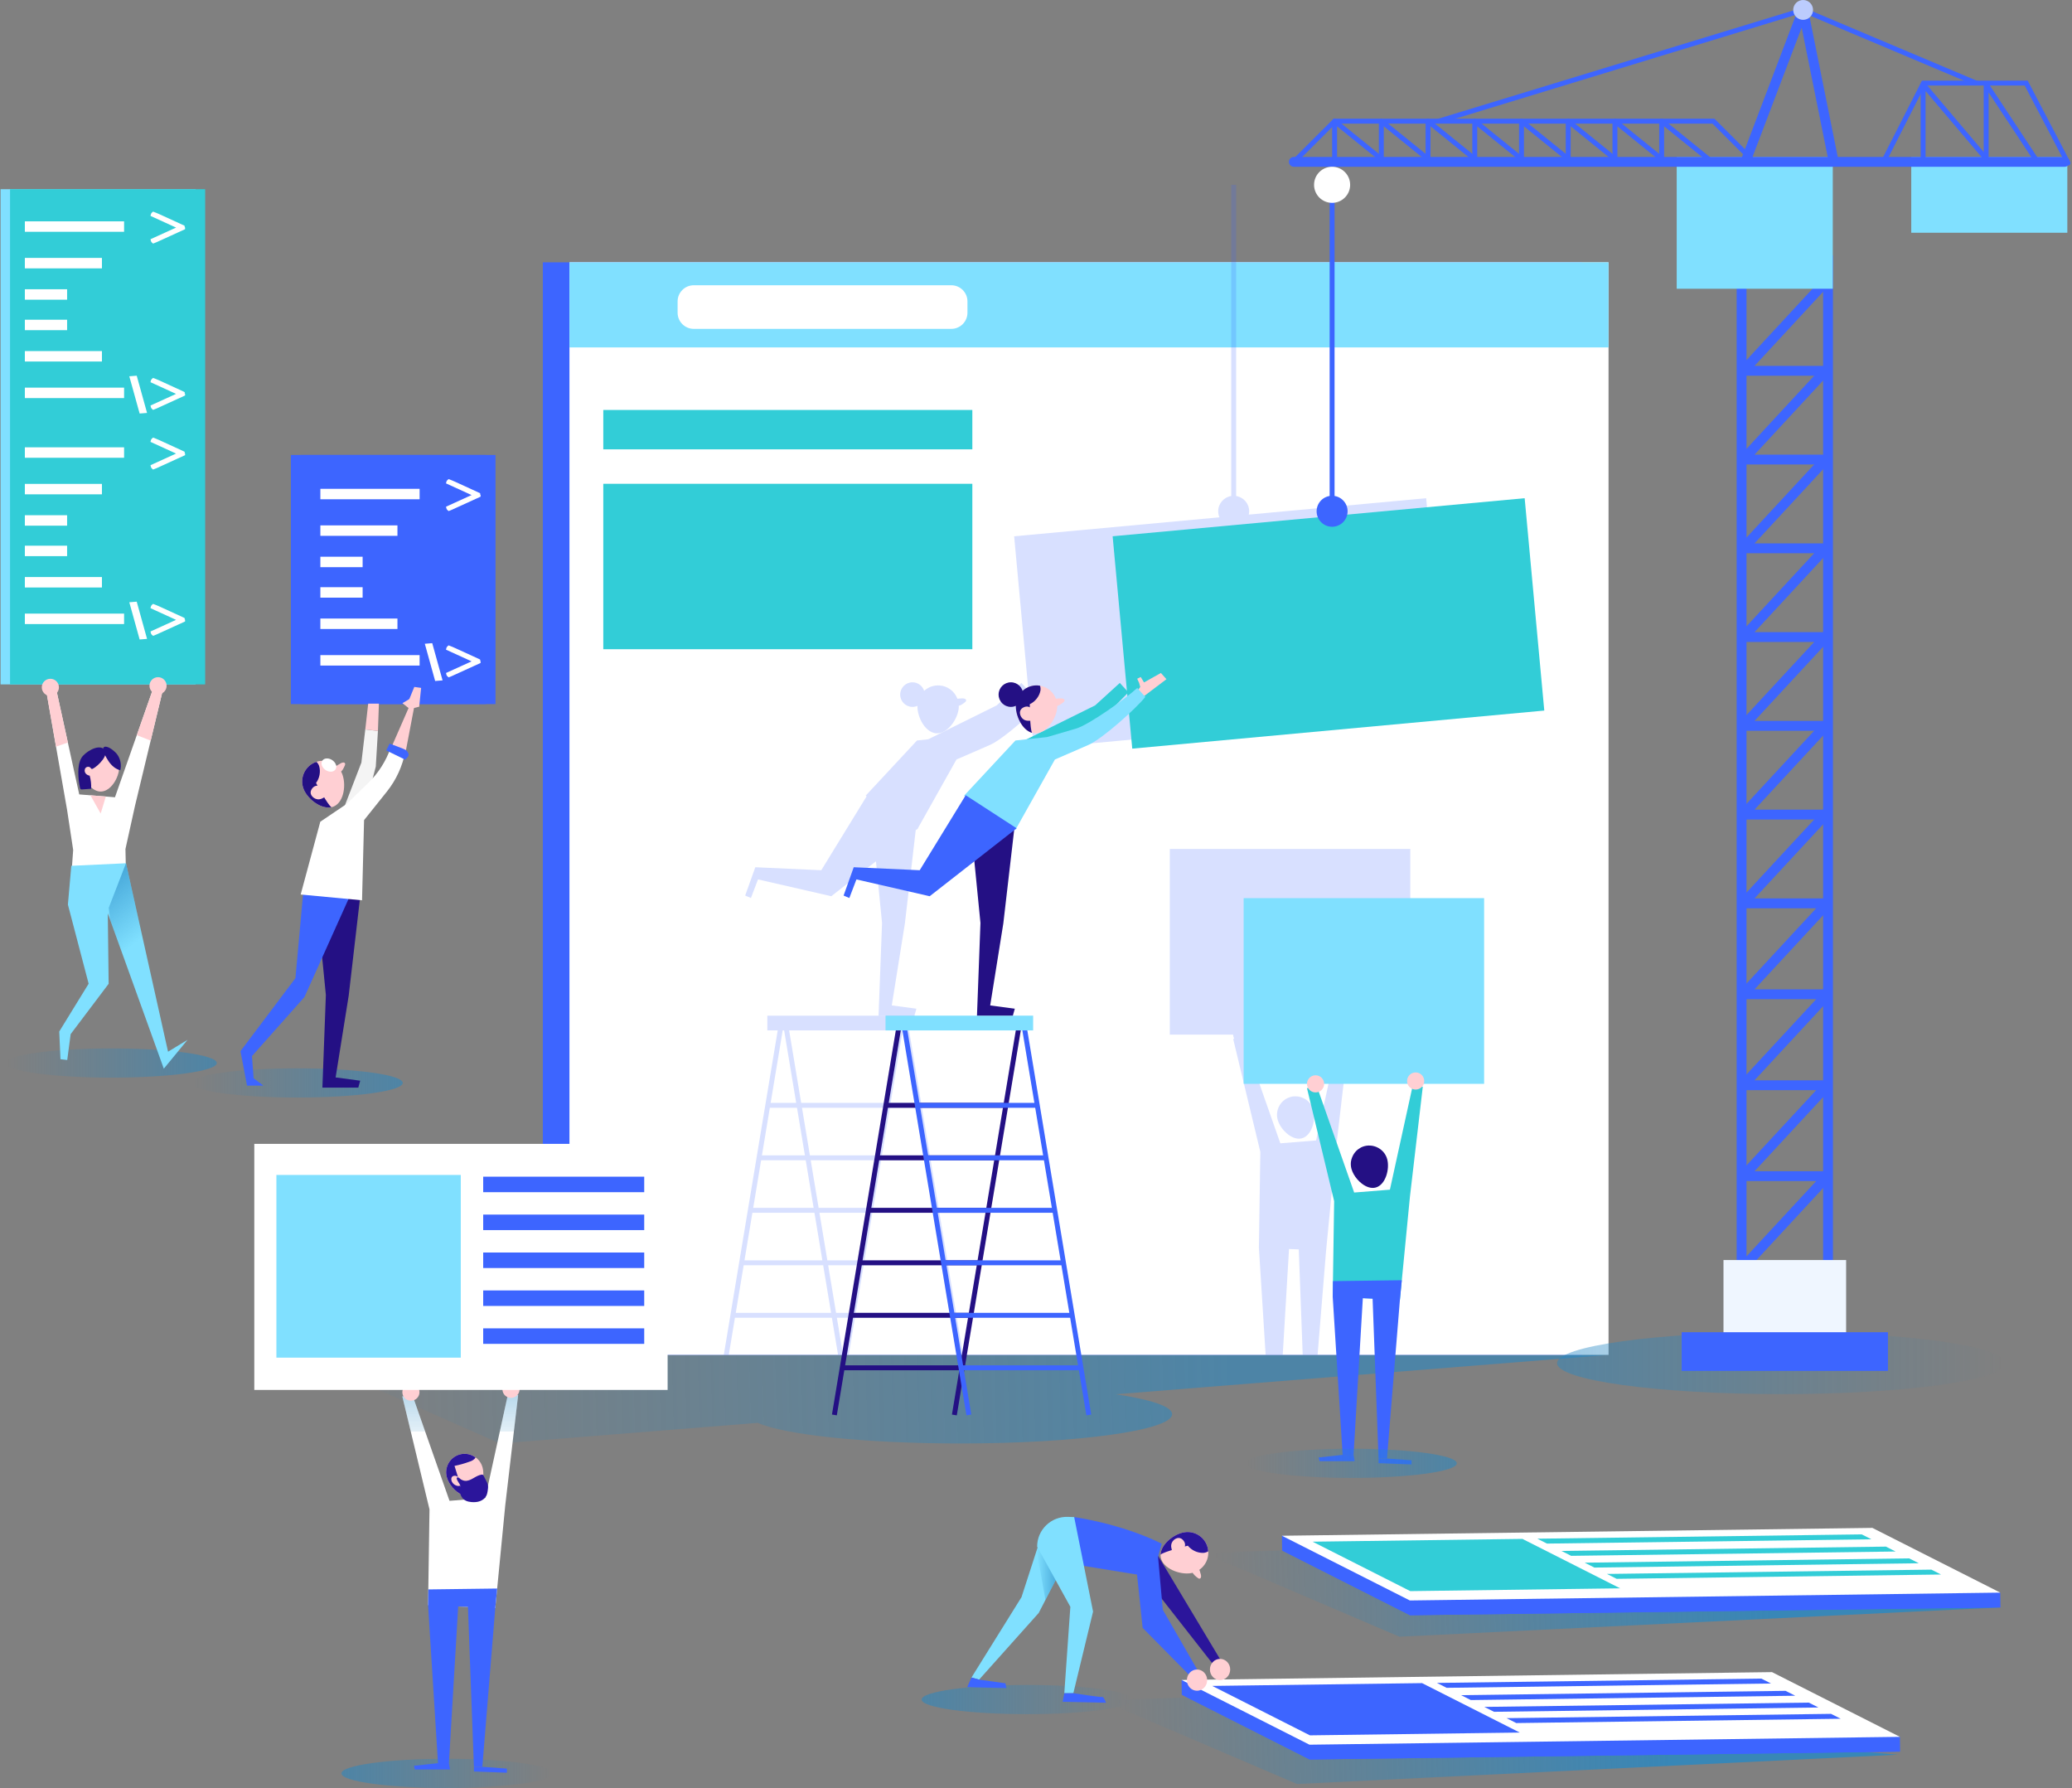 <svg width="707" height="610" viewBox="0 0 707 610" fill="none" xmlns="http://www.w3.org/2000/svg">
<rect x="0" y="0" width="707" height="610" fill="#808080" stroke="none"/>
<path opacity="0.7" d="M65.396 369.457C65.396 372.207 81.521 374.437 101.413 374.437C121.304 374.437 137.429 372.207 137.429 369.457C137.429 366.707 121.304 364.477 101.413 364.477C81.521 364.477 65.396 366.707 65.396 369.457Z" fill="url(#paint0_linear_376_5446)"/>
<path opacity="0.7" d="M188.531 605.011C188.531 607.762 172.406 609.991 152.515 609.991C132.623 609.991 116.498 607.762 116.498 605.011C116.498 602.261 132.623 600.031 152.515 600.031C172.406 600.033 188.531 602.263 188.531 605.011Z" fill="url(#paint1_linear_376_5446)"/>
<path d="M99.253 155.217H165.831V240.207H99.253V155.217Z" fill="#3D65FF"/>
<path d="M102.493 155.217H169.071V240.207H102.493V155.217Z" fill="#3D65FF"/>
<path d="M155.167 164.297L154.104 163.847C153.715 163.686 153.374 163.557 153.062 163.446C152.259 164.077 152.39 164.168 152.18 164.908L160.889 168.886C160.889 168.896 160.889 168.896 160.889 168.906L157.132 170.619C155.258 171.48 153.614 172.242 152.19 172.864C152.402 173.636 152.231 173.695 153.072 174.356C153.542 174.197 153.963 174.015 154.334 173.846C156.819 172.714 160.026 171.27 163.985 169.447V168.856C163.985 168.785 163.854 168.696 163.574 168.575C163.683 168.616 163.786 168.646 163.885 168.686C163.885 168.646 163.885 168.606 163.885 168.555C163.885 168.434 163.866 168.305 163.715 168.214L155.167 164.297Z" fill="white"/>
<path d="M155.167 221.031L154.104 220.58C153.715 220.42 153.374 220.289 153.062 220.178C152.259 220.81 152.39 220.9 152.18 221.641L160.889 225.618C160.889 225.628 160.889 225.628 160.889 225.638L157.132 227.351C155.258 228.212 153.614 228.975 152.19 229.596C152.402 230.368 152.231 230.427 153.072 231.088C153.542 230.929 153.963 230.748 154.334 230.578C156.819 229.446 160.026 228.002 163.985 226.179V225.588C163.985 225.518 163.854 225.429 163.574 225.308C163.683 225.348 163.786 225.378 163.885 225.418C163.885 225.378 163.885 225.338 163.885 225.287C163.885 225.167 163.866 225.037 163.715 224.947L155.167 221.031Z" fill="white"/>
<path d="M109.317 166.767H143.178V170.332H109.317V166.767Z" fill="white"/>
<path d="M109.315 179.242H135.615V182.807H109.315V179.242Z" fill="white"/>
<path d="M109.315 189.934H123.733V193.499H109.315V189.934Z" fill="white"/>
<path d="M109.317 223.499H143.178V227.064H109.317V223.499Z" fill="white"/>
<path d="M109.315 211.024H135.615V214.589H109.315V211.024Z" fill="white"/>
<path d="M109.315 200.331H123.733V203.895H109.315V200.331Z" fill="white"/>
<path d="M147.487 219.424L151.013 232.125L148.48 232.328L144.955 219.626L147.487 219.424Z" fill="white"/>
<path d="M124.638 248.869L123.31 260.166L115.353 280.824L122.629 283.063L128.226 261.516L128.958 249.368L124.638 248.869Z" fill="#F4F4F4"/>
<path d="M107.635 303.494L111.191 339.446L110.006 371.051H122.253L122.911 368.697L114.516 367.578L118.994 339.595L123.033 304.792L107.635 303.494Z" fill="#241084"/>
<path d="M103.588 303.093L100.803 333.719L82.055 358.623L84.293 370.377H89.889L86.531 367.858L85.972 360.303L103.882 340.154L120.113 304.055L103.588 303.093Z" fill="#3D65FF"/>
<path d="M137.265 253.686L133.354 254.979C131.762 259.585 129.113 263.754 125.619 267.149L118.3 274.259L109.29 280.344L102.596 305.172L123.535 307.148L124.227 279.79L132.001 270.072C135.198 266.076 137.36 261.356 138.299 256.326L137.265 253.686Z" fill="white"/>
<path d="M132.945 256.344L138.095 258.173L141.417 240.728L140.418 239.247L132.945 256.344Z" fill="#FFCFD3"/>
<path d="M131.783 256.012L138.262 259.168C138.262 259.168 139.592 258.005 139.426 257.342C139.259 256.677 138.927 256.178 138.428 255.846C137.93 255.513 132.946 253.686 132.946 253.686L131.783 256.012Z" fill="#3D65FF"/>
<path d="M128.958 249.368L129.29 240.065H125.635L124.637 248.869L128.958 249.368Z" fill="#FFCFD3"/>
<path d="M137.308 239.883C137.357 239.85 139.649 238.59 139.697 238.428C139.746 238.265 141.366 234.353 141.366 234.353L143.697 234.682L143.032 241.106L139.82 241.881L137.308 239.883Z" fill="#FFCFD3"/>
<path d="M103.702 269.439C105.264 273.017 110.322 276.697 113.9 275.136C117.478 273.574 118.221 267.364 116.659 263.786C115.098 260.208 110.932 258.572 107.354 260.134C103.776 261.695 102.141 265.861 103.702 269.439Z" fill="#FFCFD3"/>
<path d="M114.37 261.603C114.989 261.163 115.634 260.757 116.297 260.386C116.774 260.12 117.524 259.958 117.736 260.46C117.84 260.708 117.731 260.99 117.624 261.237C117.261 262.065 116.865 262.934 116.124 263.452C115.5 263.886 114.668 264.011 113.945 263.774C113.293 263.561 112.654 263.064 112.587 262.39C113.243 262.265 113.822 261.992 114.37 261.603Z" fill="#FFCFD3"/>
<path d="M113.105 275.388C109.611 276.162 105.152 272.76 103.703 269.441C102.141 265.863 103.777 261.697 107.355 260.135C107.571 260.041 107.793 259.996 108.013 259.924C108.421 260.359 108.753 260.872 108.901 261.364C109.475 263.275 109.041 265.532 107.832 267.12C107.832 267.12 111.878 274.75 113.105 275.388Z" fill="#241084"/>
<path d="M107.36 268.265C106.84 268.536 106.44 269.006 106.189 269.535C105.376 271.239 107.305 272.913 108.954 272.691C109.486 272.619 109.992 272.406 110.453 272.134C110.855 271.899 111.246 271.596 111.425 271.167C111.598 270.752 111.543 270.265 111.355 269.857C111.167 269.449 110.856 269.108 110.52 268.809C109.751 268.128 108.301 267.775 107.36 268.265Z" fill="#FFCFD3"/>
<path d="M111.095 262.708C112.338 263.534 113.849 263.443 114.474 262.506C115.097 261.569 114.596 260.139 113.354 259.313C112.111 258.487 110.6 258.577 109.976 259.514C109.353 260.451 109.853 261.882 111.095 262.708Z" fill="white"/>
<path opacity="0.7" d="M98.396 460.559L185.22 462.236H548.862L380.676 475.675C392.629 477.458 399.945 479.844 399.945 482.466C399.945 487.987 367.578 492.462 327.651 492.462C295.189 492.462 267.725 489.503 258.59 485.43L170.592 492.462L98.396 460.559Z" fill="url(#paint2_linear_376_5446)"/>
<path d="M185.218 89.495H539.769V462.234H185.218V89.495Z" fill="#3D65FF"/>
<path d="M194.311 89.495H548.861V462.234H194.311V89.495Z" fill="white"/>
<path d="M194.311 89.495H548.861V118.527H194.311V89.495Z" fill="#80E0FF"/>
<g opacity="0.2">
<path d="M440.38 374.23C440.838 374.104 441.298 374.042 441.755 374.022C441.854 374.017 441.952 374.032 442.051 374.032C442.422 374.032 442.786 374.057 443.144 374.121C443.214 374.134 443.281 374.155 443.352 374.17C443.748 374.254 444.131 374.375 444.5 374.531C444.526 374.542 444.551 374.554 444.578 374.566C446.262 375.306 447.622 376.745 448.146 378.658C449.067 382.024 447.613 387.426 444.247 388.347C442.684 388.775 440.985 388.154 439.519 387.038L439.515 387.036C438.96 386.611 438.439 386.119 437.971 385.58C437.952 385.56 437.937 385.538 437.919 385.518C437.715 385.28 437.524 385.035 437.343 384.783C437.316 384.744 437.286 384.707 437.26 384.669C437.072 384.398 436.896 384.125 436.74 383.846C436.72 383.809 436.703 383.774 436.683 383.737C436.554 383.5 436.438 383.263 436.332 383.025C436.3 382.953 436.27 382.882 436.24 382.81C436.129 382.536 436.028 382.264 435.956 381.996C435.726 381.154 435.677 380.305 435.785 379.492C436.11 377.051 437.855 374.922 440.38 374.23Z" fill="#3D65FF"/>
<path d="M460.048 353.922L460.292 353.958L455.901 391.522L452.486 426.647L449.586 462.236H444.504L443.162 426.249L439.835 426.108L437.694 462.236H431.854L429.557 425.67L430.046 392.985L420.778 354.444L421.154 354.391C420.922 353.971 420.778 353.496 420.778 352.982V352.979H399.165V289.624H481.219V352.979H460.602C460.476 353.328 460.288 353.647 460.048 353.922ZM455.104 352.977H426.631V352.98C426.631 354.208 425.873 355.255 424.801 355.69L436.874 390.056L449.071 389.081L456.618 354.649C455.911 354.32 455.365 353.717 455.104 352.977Z" fill="#3D65FF"/>
</g>
<path opacity="0.2" d="M328.599 462.236H326.897L324.793 449.573H291.711L289.606 462.236H287.903L290.009 449.573H285.557L287.663 462.236H285.96L283.855 449.573H250.775L248.671 462.236H246.969L265.367 351.541H261.826V346.504H312.197V351.541H310.199L328.599 462.236ZM312.885 377.936H303.619L300.92 394.167H315.582L312.885 377.936ZM296.243 412.075L298.941 395.846H276.63L279.328 412.075H296.243ZM279.605 413.754L282.304 429.983H293.266L295.964 413.754H279.605ZM299.22 394.167L301.918 377.936H273.653L276.351 394.167H299.22ZM315.862 395.846H300.642L297.944 412.075H318.559L315.862 395.846ZM318.839 413.754H297.665L294.967 429.983H321.535L318.839 413.754ZM324.512 447.894L321.814 431.662H294.688L291.99 447.894H324.512ZM285.28 447.894H290.289L292.987 431.662H282.582L285.28 447.894ZM251.055 447.894H283.578L280.88 431.662H253.753L251.055 447.894ZM254.032 429.983H280.601L277.904 413.754H256.73L254.032 429.983ZM257.009 412.075H277.626L274.928 395.846H259.707L257.009 412.075ZM259.986 394.167H274.649L271.951 377.936H262.684L259.986 394.167ZM267.07 351.54L262.961 376.257H271.67L267.562 351.54H267.07ZM269.264 351.54L273.373 376.257H302.197L306.305 351.54H269.264ZM308.006 351.54L303.897 376.257H312.605L308.496 351.54H308.006Z" fill="#3D65FF"/>
<path d="M0.189 64.545H66.767V233.493H0.189V64.545Z" fill="#80E0FF"/>
<path d="M3.429 64.545H70.007V233.493H3.429V64.545Z" fill="#32CDD7"/>
<path d="M54.332 73.046L53.27 72.594C52.88 72.435 52.539 72.304 52.227 72.193C51.426 72.824 51.555 72.915 51.346 73.655L60.054 77.633C60.054 77.643 60.054 77.643 60.054 77.653L56.297 79.367C54.423 80.229 52.779 80.991 51.355 81.612C51.567 82.385 51.396 82.443 52.237 83.105C52.707 82.944 53.129 82.764 53.5 82.594C55.985 81.463 59.191 80.019 63.151 78.195V77.605C63.151 77.534 63.02 77.445 62.739 77.324C62.848 77.364 62.951 77.395 63.05 77.435C63.05 77.395 63.05 77.354 63.05 77.304C63.05 77.183 63.032 77.054 62.88 76.963L54.332 73.046Z" fill="white"/>
<path d="M54.332 129.78L53.27 129.328C52.88 129.167 52.539 129.038 52.227 128.927C51.426 129.558 51.555 129.649 51.346 130.39L60.054 134.367C60.054 134.377 60.054 134.377 60.054 134.387L56.297 136.102C54.423 136.963 52.779 137.725 51.355 138.346C51.567 139.119 51.396 139.178 52.237 139.839C52.707 139.678 53.129 139.498 53.5 139.329C55.985 138.197 59.191 136.753 63.151 134.93V134.339C63.151 134.268 63.02 134.177 62.739 134.058C62.848 134.099 62.951 134.129 63.05 134.169C63.05 134.129 63.05 134.088 63.05 134.038C63.05 133.917 63.032 133.788 62.88 133.697L54.332 129.78Z" fill="white"/>
<path d="M8.481 75.514H42.342V79.079H8.481V75.514Z" fill="white"/>
<path d="M8.48 87.991H34.78V91.555H8.48V87.991Z" fill="white"/>
<path d="M8.481 98.683H22.899V102.247H8.481V98.683Z" fill="white"/>
<path d="M8.481 132.248H42.342V135.813H8.481V132.248Z" fill="white"/>
<path d="M8.48 119.773H34.78V123.338H8.48V119.773Z" fill="white"/>
<path d="M8.481 109.079H22.899V112.644H8.481V109.079Z" fill="white"/>
<path d="M46.652 128.171L50.178 140.873L47.646 141.076L44.12 128.375L46.652 128.171Z" fill="white"/>
<path d="M54.332 150.14L53.27 149.688C52.88 149.527 52.539 149.397 52.227 149.287C51.426 149.918 51.555 150.009 51.346 150.749L60.054 154.727C60.054 154.737 60.054 154.737 60.054 154.747L56.297 156.461C54.423 157.322 52.779 158.085 51.355 158.706C51.567 159.478 51.396 159.537 52.237 160.199C52.707 160.037 53.129 159.858 53.5 159.688C55.985 158.557 59.191 157.113 63.151 155.289V154.698C63.151 154.628 63.02 154.537 62.739 154.418C62.848 154.458 62.951 154.488 63.05 154.529C63.05 154.488 63.05 154.448 63.05 154.398C63.05 154.277 63.032 154.147 62.88 154.057L54.332 150.14Z" fill="white"/>
<path d="M54.332 206.872L53.27 206.42C52.88 206.259 52.539 206.13 52.227 206.019C51.426 206.65 51.555 206.741 51.346 207.482L60.054 211.459C60.054 211.469 60.054 211.469 60.054 211.479L56.297 213.194C54.423 214.055 52.779 214.817 51.355 215.438C51.567 216.211 51.396 216.27 52.237 216.931C52.707 216.772 53.129 216.59 53.5 216.421C55.985 215.289 59.191 213.845 63.151 212.022V211.431C63.151 211.36 63.02 211.269 62.739 211.15C62.848 211.191 62.951 211.221 63.05 211.261C63.05 211.221 63.05 211.18 63.05 211.13C63.05 211.009 63.032 210.88 62.88 210.789L54.332 206.872Z" fill="white"/>
<path d="M8.481 152.608H42.342V156.172H8.481V152.608Z" fill="white"/>
<path d="M8.48 165.083H34.78V168.647H8.48V165.083Z" fill="white"/>
<path d="M8.481 175.776H22.899V179.341H8.481V175.776Z" fill="white"/>
<path d="M8.481 209.34H42.342V212.905H8.481V209.34Z" fill="white"/>
<path d="M8.48 196.865H34.78V200.43H8.48V196.865Z" fill="white"/>
<path d="M8.481 186.171H22.899V189.736H8.481V186.171Z" fill="white"/>
<path d="M46.652 205.265L50.178 217.965L47.646 218.168L44.12 205.468L46.652 205.265Z" fill="white"/>
<path d="M424.351 306.413H506.406V369.767H424.351V306.413Z" fill="#80E0FF"/>
<path d="M306.178 348.448L307.834 348.724L285.534 482.863L283.878 482.588L306.178 348.448Z" fill="#241084"/>
<path d="M347.119 348.456L348.775 348.731L326.475 482.871L324.819 482.596L347.119 348.456Z" fill="#241084"/>
<path d="M301.921 376.256H343.221V377.935H301.921V376.256Z" fill="#241084"/>
<path d="M298.995 394.167H340.298V395.846H298.995V394.167Z" fill="#241084"/>
<path d="M296.073 412.075H337.374V413.754H296.073V412.075Z" fill="#241084"/>
<path d="M293.149 429.983H334.449V431.662H293.149V429.983Z" fill="#241084"/>
<path d="M290.226 447.893H331.526V449.572H290.226V447.893Z" fill="#241084"/>
<path d="M287.301 465.802H328.604V467.481H287.301V465.802Z" fill="#241084"/>
<path d="M350.03 348.468L372.344 482.594L370.688 482.87L348.374 348.744L350.03 348.468Z" fill="#3D65FF"/>
<path d="M309.103 348.458L331.417 482.584L329.761 482.86L307.447 348.734L309.103 348.458Z" fill="#3D65FF"/>
<path d="M313.001 376.256H354.302V377.935H313.001V376.256Z" fill="#3D65FF"/>
<path d="M315.925 394.167H357.225V395.846H315.925V394.167Z" fill="#3D65FF"/>
<path d="M318.851 412.075H360.151V413.754H318.851V412.075Z" fill="#3D65FF"/>
<path d="M321.774 429.983H363.074V431.662H321.774V429.983Z" fill="#3D65FF"/>
<path d="M324.699 447.893H365.999V449.572H324.699V447.893Z" fill="#3D65FF"/>
<path d="M327.622 465.802H368.922V467.481H327.622V465.802Z" fill="#3D65FF"/>
<path d="M302.156 346.503H352.526V351.54H302.156V346.503Z" fill="#80E0FF"/>
<path d="M168.993 548.616L172.408 513.491L176.798 475.928L173.383 475.44L165.577 511.052L153.381 512.029L140.698 475.928L137.283 476.415L146.552 514.955L146.064 547.641L168.993 548.616Z" fill="white"/>
<path d="M164.653 500.628C165.574 503.995 164.12 509.396 160.754 510.318C157.387 511.24 153.385 507.333 152.463 503.966C151.541 500.6 153.522 497.124 156.889 496.202C160.254 495.281 163.731 497.262 164.653 500.628Z" fill="#FFCFD3"/>
<path d="M160.153 498.684C160.841 498.496 161.805 498.022 162.173 497.374C162.208 497.314 162.223 497.255 162.243 497.196C160.747 496.117 158.808 495.675 156.889 496.201C153.523 497.122 151.541 500.6 152.463 503.964C153.121 506.369 155.351 509.038 157.799 510.037C157.755 509.359 157.589 508.687 157.416 508.026C156.718 505.365 155.942 502.724 155.087 500.108C156.808 499.768 158.504 499.29 160.153 498.684Z" fill="#2B159B"/>
<path d="M156.218 503.832C155.761 503.499 155.138 503.348 154.618 503.57C154.497 503.622 154.384 503.692 154.292 503.785C154.04 504.035 153.968 504.419 153.998 504.774C154.082 505.751 154.886 506.57 155.823 506.861C156.089 506.943 156.372 506.988 156.646 506.948C156.921 506.906 157.19 506.77 157.349 506.542C157.937 505.701 156.874 504.31 156.218 503.832Z" fill="#FFCFD3"/>
<path d="M146.064 547.641L149.449 601.516H153.177L156.342 548.077L159.669 548.22L161.704 602.834L164.581 602.768L168.993 548.616L169.641 541.946L146.145 542.251L146.064 547.641Z" fill="#3D65FF"/>
<path d="M149.45 601.515L141.254 602.419L141.552 603.69H153.553L153.177 601.515H149.45Z" fill="#3D65FF"/>
<path d="M161.703 602.833V604.365L172.961 604.79V603.382L164.58 602.768L161.703 602.833Z" fill="#3D65FF"/>
<path d="M158.614 505.195C160.664 505.418 162.294 503.35 164.339 503.091C164.467 503.075 164.603 503.068 164.72 503.122C164.871 503.192 164.959 503.352 165.036 503.501C165.296 504.006 165.555 504.512 165.813 505.017C166.079 505.533 166.346 506.058 166.461 506.626C166.601 507.306 166.514 508.011 166.399 508.696C166.309 509.238 166.196 509.786 165.953 510.279C165.518 511.161 164.682 511.805 163.758 512.145C162.835 512.482 161.827 512.534 160.847 512.447C160.179 512.388 159.505 512.26 158.906 511.96C157.579 511.292 156.77 509.72 156.999 508.251C157.056 507.888 157.168 507.527 157.128 507.161C157.089 506.805 156.91 506.481 156.733 506.169C156.532 505.813 155.178 504.04 156.24 504.03C156.56 504.027 157.027 504.577 157.309 504.74C157.712 504.972 158.149 505.145 158.614 505.195Z" fill="#2B159B"/>
<path d="M145.069 488.371H140.158L137.282 476.415L140.697 475.928L145.069 488.371Z" fill="url(#paint3_linear_376_5446)"/>
<path d="M173.383 475.44L176.798 475.928L175.344 488.371H170.549L173.383 475.44Z" fill="url(#paint4_linear_376_5446)"/>
<path d="M171.432 473.976C171.432 475.592 172.743 476.902 174.359 476.902C175.976 476.902 177.285 475.592 177.285 473.976C177.285 472.359 175.976 471.049 174.359 471.049C172.742 471.049 171.432 472.36 171.432 473.976Z" fill="#FFCFD3"/>
<path d="M137.284 474.951C137.284 476.568 138.595 477.878 140.21 477.878C141.826 477.878 143.137 476.566 143.137 474.951C143.137 473.336 141.827 472.025 140.21 472.025C138.594 472.025 137.284 473.336 137.284 474.951Z" fill="#FFCFD3"/>
<path d="M477.674 443.436L481.089 408.311L485.48 370.748L482.065 370.259L474.259 405.873L462.062 406.848L449.379 370.748L445.964 371.235L455.232 409.775L454.745 442.46L477.674 443.436Z" fill="#32CDD7"/>
<path d="M480.114 368.797C480.114 370.414 481.425 371.723 483.04 371.723C484.655 371.723 485.967 370.414 485.967 368.797C485.967 367.18 484.655 365.87 483.04 365.87C481.425 365.87 480.114 367.18 480.114 368.797Z" fill="#FFCFD3"/>
<path d="M445.964 369.772C445.964 371.389 447.274 372.699 448.891 372.699C450.507 372.699 451.817 371.387 451.817 369.772C451.817 368.157 450.507 366.846 448.891 366.846C447.274 366.844 445.964 368.155 445.964 369.772Z" fill="#FFCFD3"/>
<path d="M462.529 401.571C462.502 401.534 462.473 401.497 462.446 401.458C462.258 401.188 462.082 400.915 461.924 400.636C461.904 400.599 461.887 400.564 461.867 400.527C461.738 400.29 461.622 400.053 461.516 399.815C461.484 399.743 461.454 399.672 461.426 399.602C461.315 399.328 461.214 399.056 461.14 398.785C460.91 397.944 460.861 397.095 460.969 396.282C461.039 395.748 461.202 395.241 461.402 394.749C461.807 393.755 462.441 392.864 463.289 392.184C463.484 392.027 463.704 391.903 463.917 391.771C464.07 391.675 464.209 391.562 464.371 391.48C464.745 391.29 465.145 391.134 465.566 391.02H465.569C466.028 390.896 466.486 390.834 466.939 390.812C467.04 390.807 467.136 390.822 467.237 390.822C467.606 390.822 467.97 390.847 468.328 390.911C468.399 390.924 468.466 390.944 468.536 390.96C468.933 391.044 469.314 391.164 469.685 391.321C469.71 391.332 469.735 391.344 469.76 391.354C471.444 392.095 472.806 393.534 473.33 395.446C474.252 398.812 472.798 404.214 469.431 405.136C467.868 405.564 466.171 404.944 464.705 403.826L464.7 403.821C464.144 403.398 463.623 402.904 463.157 402.365C463.138 402.345 463.121 402.323 463.105 402.303C462.901 402.068 462.71 401.823 462.529 401.571Z" fill="#241084"/>
<path d="M454.745 442.46L458.13 496.337H461.858L465.023 442.898L468.351 443.04L470.386 497.653L473.262 497.588L477.674 443.436L478.322 436.765L454.826 437.071L454.745 442.46Z" fill="#3D65FF"/>
<path d="M458.131 496.337L449.935 497.238L450.232 498.509H462.232L461.858 496.337H458.131Z" fill="#3D65FF"/>
<path d="M470.385 497.653V499.184L481.643 499.609V498.202L473.261 497.587L470.385 497.653Z" fill="#3D65FF"/>
<path d="M227.804 474.195H86.768L86.768 390.244H227.804V474.195Z" fill="white"/>
<path d="M157.227 463.18H94.31L94.31 400.85H157.227V463.18Z" fill="#80E0FF"/>
<path d="M219.818 406.731H164.872V401.439H219.818V406.731Z" fill="#3D65FF"/>
<path d="M219.818 419.667H164.872V414.375H219.818V419.667Z" fill="#3D65FF"/>
<path d="M219.818 432.603H164.872V427.311H219.818V432.603Z" fill="#3D65FF"/>
<path d="M219.818 445.541H164.872V440.248H219.818V445.541Z" fill="#3D65FF"/>
<path d="M219.818 458.476H164.872V453.184H219.818V458.476Z" fill="#3D65FF"/>
<path opacity="0.7" d="M607.757 475.619C565.535 475.619 531.306 470.887 531.306 465.05C531.306 459.213 565.535 454.48 607.757 454.48C649.98 454.48 684.208 459.213 684.208 465.05C684.208 470.887 649.98 475.619 607.757 475.619Z" fill="url(#paint5_linear_376_5446)"/>
<g opacity="0.2">
<path d="M329.198 239.627C328.573 240.123 327.903 240.617 327.138 240.807C327.141 241.015 327.17 241.217 327.155 241.428C326.862 245.322 323.303 250.466 319.411 250.174C319.13 250.152 318.858 250.097 318.59 250.023H318.588C317.535 249.733 316.587 249.058 315.783 248.154C315.759 248.127 315.732 248.102 315.709 248.074C315.581 247.926 315.458 247.771 315.339 247.614C315.301 247.562 315.259 247.511 315.222 247.459C315.114 247.311 315.012 247.159 314.911 247.004C314.866 246.934 314.819 246.863 314.773 246.791C314.683 246.645 314.597 246.494 314.513 246.343C314.464 246.255 314.417 246.17 314.372 246.081C314.297 245.935 314.224 245.789 314.154 245.639C314.107 245.538 314.06 245.436 314.016 245.333C313.954 245.191 313.895 245.05 313.838 244.905C313.793 244.789 313.751 244.675 313.709 244.559C313.66 244.423 313.613 244.287 313.57 244.15C313.529 244.022 313.492 243.896 313.457 243.769C313.42 243.639 313.385 243.512 313.351 243.382C313.318 243.245 313.289 243.107 313.261 242.969C313.235 242.849 313.209 242.729 313.188 242.61C313.163 242.461 313.145 242.315 313.125 242.169C313.111 242.061 313.093 241.952 313.083 241.844C313.066 241.68 313.059 241.519 313.052 241.358C313.049 241.27 313.039 241.181 313.039 241.094C313.037 240.997 313.044 240.903 313.046 240.807C312.527 241.037 311.956 241.17 311.352 241.17C309.033 241.17 307.154 239.291 307.154 236.972C307.154 234.653 309.033 232.774 311.352 232.774C313.227 232.774 314.797 234.014 315.336 235.713C315.393 235.661 315.438 235.595 315.497 235.545C315.84 235.249 316.211 234.987 316.605 234.762C317.393 234.312 318.273 234.01 319.204 233.891C319.669 233.832 320.15 233.817 320.635 233.854C323.454 234.066 325.744 235.914 326.691 238.389C327.267 238.329 327.845 238.268 328.424 238.256C328.97 238.245 329.71 238.451 329.661 238.995C329.638 239.26 329.409 239.46 329.198 239.627Z" fill="#3D65FF"/>
<path d="M257.72 295.867L280.234 296.891L295.708 271.662L295.381 271.447L312.901 252.625L316.735 252.211L340.101 240.642L348.517 232.988L350.911 235.607L346.045 182.963L416.087 176.49C415.817 175.856 415.667 175.157 415.667 174.423C415.667 171.791 417.597 169.626 420.113 169.222V63.049H421.792V169.222C424.309 169.626 426.239 171.791 426.239 174.423C426.239 174.816 426.188 175.196 426.108 175.563L486.63 169.971L493.325 242.419L352.741 255.411L351.64 243.492C346.943 247.86 340.874 252.81 337.781 254.155L326.367 259.113L313.224 282.524L313.311 282.579L313.099 282.744L312.97 282.975L312.88 282.917L312.456 283.247L308.768 315.025L304.29 343.009L312.685 344.129L312.027 346.483H299.78L300.965 314.877L298.887 293.85L283.648 305.756L258.647 300.024L256.226 306.366L254.267 305.526L257.72 295.867ZM351.007 236.651L347.58 240.145C348.846 239.229 350.028 238.337 351.087 237.513L351.007 236.651Z" fill="#3D65FF"/>
</g>
<path d="M526.934 242.418L386.343 255.407L379.65 182.956L520.24 169.967L526.934 242.418Z" fill="#32CDD7"/>
<path d="M382.099 232.989L373.686 240.644L345.95 254.375L358.15 257.478L376.51 244.887L385.033 236.2L382.099 232.989Z" fill="#32CDD7"/>
<path d="M346.64 240.37C346.348 244.262 349.1 249.882 352.992 250.172C356.884 250.464 360.444 245.32 360.736 241.428C361.028 237.536 358.11 234.143 354.216 233.851C350.326 233.558 346.932 236.478 346.64 240.37Z" fill="#FFCFD3"/>
<path d="M388.032 231.565C388.064 231.569 389.234 230.963 389.234 230.963L390.366 232.818L396.112 229.594L398.019 231.717L389.914 237.838L388.15 235.622L389.068 234.371L388.692 232.998L388.032 231.565Z" fill="#FFCFD3"/>
<path d="M330.992 278.929L334.548 314.88L333.363 346.484H345.609L346.268 344.13L337.872 343.012L342.35 315.028L346.39 280.227L330.992 278.929Z" fill="#241084"/>
<path d="M388.037 234.715C384.478 238.043 371.766 247.222 367.09 248.591L357.298 251.457L346.488 252.625L328.968 271.447L346.555 282.979L359.952 259.115L371.366 254.157C376.059 252.118 387.628 241.767 390.808 237.759L388.037 234.715Z" fill="#80E0FF"/>
<path d="M359.733 238.429C360.487 238.33 361.246 238.272 362.007 238.255C362.552 238.243 363.293 238.449 363.244 238.993C363.221 239.262 362.992 239.46 362.781 239.628C362.074 240.191 361.317 240.773 360.42 240.884C359.664 240.978 358.872 240.698 358.343 240.152C357.866 239.66 357.532 238.921 357.789 238.295C358.429 238.486 359.067 238.517 359.733 238.429Z" fill="#FFCFD3"/>
<path d="M623.929 433.965H594.827C594.16 433.965 593.556 433.57 593.289 432.957C593.022 432.346 593.143 431.634 593.596 431.144L621.58 400.923L624.045 403.203L598.672 430.605H623.929V433.965Z" fill="#3D65FF"/>
<path d="M352.172 250.023C348.721 249.074 346.369 243.983 346.639 240.37C346.931 236.478 350.325 233.558 354.217 233.851C354.452 233.869 354.67 233.931 354.897 233.971C355.054 234.547 355.108 235.157 355.009 235.659C354.625 237.617 353.184 239.408 351.374 240.249C351.374 240.249 351.386 248.886 352.172 250.023Z" fill="#241084"/>
<path d="M350.421 241.042C349.835 241.038 349.261 241.265 348.791 241.616C347.275 242.743 348.2 245.125 349.76 245.699C350.263 245.886 350.809 245.933 351.346 245.907C351.811 245.887 352.298 245.803 352.658 245.508C353.005 245.221 353.183 244.766 353.207 244.317C353.23 243.867 353.116 243.423 352.958 243.001C352.601 242.039 351.482 241.047 350.421 241.042Z" fill="#FFCFD3"/>
<path d="M291.305 295.867L313.819 296.891L329.509 271.306L346.894 282.582L317.229 305.76L292.228 300.027L289.807 306.369L287.848 305.53L291.305 295.867Z" fill="#3D65FF"/>
<path d="M344.935 241.168C342.617 241.168 340.737 239.288 340.737 236.97C340.737 234.652 342.617 232.773 344.935 232.773C347.253 232.773 349.132 234.652 349.132 236.97C349.132 239.288 347.253 241.168 344.935 241.168Z" fill="#241084"/>
<path d="M625.429 87.119H592.578V447.553H625.429V87.119ZM595.936 90.477H622.071V444.195H595.936V90.477Z" fill="#3D65FF"/>
<path d="M629.927 459.866H588.081V429.88H629.927V459.866Z" fill="#EFF6FF"/>
<path d="M623.929 309.867H594.827C594.16 309.867 593.556 309.472 593.289 308.859C593.022 308.248 593.143 307.536 593.596 307.046L621.58 276.825L624.045 279.105L598.672 306.507H623.929V309.867Z" fill="#3D65FF"/>
<path d="M623.931 340.89H594.828C594.162 340.89 593.557 340.495 593.29 339.882C593.023 339.271 593.144 338.559 593.598 338.069L621.58 307.85L624.045 310.13L598.672 337.532H623.931V340.89Z" fill="#3D65FF"/>
<path d="M623.929 371.915H594.827C594.16 371.915 593.556 371.52 593.289 370.907C593.022 370.296 593.143 369.584 593.596 369.094L621.58 338.873L624.045 341.153L598.672 368.555H623.929V371.915Z" fill="#3D65FF"/>
<path d="M623.929 402.94H594.827C594.16 402.94 593.556 402.545 593.289 401.932C593.022 401.321 593.143 400.609 593.596 400.119L621.58 369.898L624.045 372.178L598.672 399.58H623.929V402.94Z" fill="#3D65FF"/>
<path d="M623.929 279.587H594.827C594.16 279.587 593.556 279.192 593.289 278.58C593.022 277.968 593.143 277.257 593.596 276.766L621.58 246.544L624.045 248.824L598.672 276.227H623.929V279.587Z" fill="#3D65FF"/>
<path d="M623.929 249.308H594.827C594.16 249.308 593.556 248.913 593.289 248.3C593.022 247.689 593.143 246.977 593.596 246.487L621.58 216.265L624.045 218.545L598.672 245.948H623.929V249.308Z" fill="#3D65FF"/>
<path d="M623.929 219.028H594.827C594.16 219.028 593.556 218.634 593.289 218.021C593.022 217.41 593.143 216.698 593.596 216.207L621.58 185.985L624.045 188.265L598.672 215.668H623.929V219.028Z" fill="#3D65FF"/>
<path d="M623.929 188.749H594.827C594.16 188.749 593.556 188.354 593.289 187.741C593.022 187.13 593.143 186.418 593.596 185.928L621.58 155.706L624.045 157.986L598.672 185.389H623.929V188.749Z" fill="#3D65FF"/>
<path d="M623.929 158.469H594.827C594.16 158.469 593.556 158.075 593.289 157.462C593.022 156.851 593.143 156.139 593.596 155.649L621.58 125.426L624.045 127.706L598.672 155.11H623.929V158.469Z" fill="#3D65FF"/>
<path d="M623.929 128.188H594.827C594.16 128.188 593.556 127.794 593.289 127.181C593.022 126.57 593.143 125.858 593.596 125.367L621.58 95.145L624.045 97.425L598.672 124.828H623.929V128.188Z" fill="#3D65FF"/>
<path d="M623.929 97.91H594.827C594.16 97.91 593.556 97.516 593.289 96.903C593.022 96.292 593.143 95.58 593.596 95.09L621.58 64.867L624.045 67.147L598.672 94.551H623.929V97.91Z" fill="#3D65FF"/>
<path d="M625.376 98.512H572.119V53.615L625.376 53.615V98.512Z" fill="#80E0FF"/>
<path d="M705.408 79.404H652.152V53.615L705.408 53.615V79.404Z" fill="#80E0FF"/>
<path d="M704.524 56.894H441.477C440.55 56.894 439.798 56.141 439.798 55.215C439.798 54.288 440.55 53.535 441.477 53.535H704.524C705.45 53.535 706.203 54.288 706.203 55.215C706.203 56.141 705.45 56.894 704.524 56.894Z" fill="#3D65FF"/>
<path d="M453.696 63.05H455.375V172.187H453.696V63.05Z" fill="#3D65FF"/>
<path d="M644.2 467.701H573.809V454.506H644.2V467.701Z" fill="#3D65FF"/>
<path d="M598.942 56.454C598.727 56.454 598.512 56.371 598.349 56.209L584.323 42.182H455.733L442.546 55.369C442.219 55.697 441.687 55.697 441.359 55.369C441.032 55.042 441.032 54.51 441.359 54.182L455.037 40.505H585.018L599.535 55.022C599.862 55.349 599.862 55.881 599.535 56.209C599.372 56.373 599.157 56.454 598.942 56.454Z" fill="#3D65FF"/>
<path d="M705.645 56.454C705.343 56.454 705.051 56.289 704.901 56.004L690.865 29.19H656.824L643.626 55.156C643.414 55.569 642.909 55.73 642.497 55.523C642.084 55.314 641.92 54.808 642.13 54.395L655.795 27.511H691.881L706.387 55.225C706.602 55.636 706.444 56.143 706.033 56.358C705.909 56.423 705.776 56.454 705.645 56.454Z" fill="#3D65FF"/>
<path d="M460.692 63.051C460.692 66.451 457.935 69.207 454.535 69.207C451.135 69.207 448.378 66.451 448.378 63.051C448.378 59.651 451.135 56.894 454.535 56.894C457.935 56.894 460.692 59.651 460.692 63.051Z" fill="white"/>
<path d="M490.936 42.17C490.577 42.17 490.242 41.937 490.133 41.576C489.997 41.133 490.247 40.663 490.691 40.528L614.994 2.626C615.183 2.569 615.385 2.579 615.564 2.656L674.48 27.521C674.906 27.701 675.108 28.192 674.926 28.621C674.747 29.049 674.253 29.249 673.826 29.067L615.192 4.322L491.179 42.135C491.099 42.159 491.016 42.17 490.936 42.17Z" fill="#3D65FF"/>
<path d="M595.681 56.566C595.483 56.566 595.282 56.531 595.085 56.455C594.219 56.126 593.784 55.156 594.113 54.289L613.686 2.787C613.951 2.089 614.639 1.649 615.393 1.711C616.139 1.773 616.755 2.319 616.901 3.052L627.019 53.284C627.202 54.192 626.612 55.077 625.704 55.262C624.797 55.44 623.911 54.855 623.726 53.947L614.757 9.419L597.25 55.485C596.998 56.153 596.358 56.566 595.681 56.566Z" fill="#3D65FF"/>
<path d="M618.639 3.383C618.639 5.252 617.125 6.766 615.256 6.766C613.387 6.766 611.873 5.252 611.873 3.383C611.873 1.514 613.387 0 615.256 0C617.125 0 618.639 1.514 618.639 3.383Z" fill="#BCCCFD"/>
<path d="M473.238 56.615C473.053 56.615 472.867 56.554 472.711 56.428L456.224 43.102V55.562C456.224 56.025 455.848 56.401 455.385 56.401C454.921 56.401 454.545 56.025 454.545 55.562V41.344C454.545 41.02 454.732 40.726 455.024 40.587C455.314 40.446 455.662 40.486 455.914 40.693L473.768 55.124C474.129 55.414 474.185 55.943 473.893 56.304C473.725 56.507 473.483 56.615 473.238 56.615Z" fill="#3D65FF"/>
<path d="M489.181 56.615C488.996 56.615 488.81 56.554 488.654 56.428L472.166 43.102V55.562C472.166 56.025 471.79 56.401 471.326 56.401C470.863 56.401 470.487 56.025 470.487 55.562V41.344C470.487 41.02 470.673 40.726 470.965 40.587C471.254 40.446 471.602 40.486 471.855 40.693L489.71 55.124C490.071 55.414 490.126 55.943 489.834 56.304C489.67 56.507 489.426 56.615 489.181 56.615Z" fill="#3D65FF"/>
<path d="M505.124 56.615C504.939 56.615 504.753 56.554 504.597 56.428L488.109 43.102V55.562C488.109 56.025 487.733 56.401 487.269 56.401C486.806 56.401 486.43 56.025 486.43 55.562V41.344C486.43 41.02 486.616 40.726 486.908 40.587C487.197 40.446 487.545 40.486 487.798 40.693L505.653 55.124C506.014 55.414 506.069 55.943 505.777 56.304C505.611 56.507 505.369 56.615 505.124 56.615Z" fill="#3D65FF"/>
<path d="M521.065 56.615C520.881 56.615 520.694 56.554 520.538 56.428L504.052 43.102V55.562C504.052 56.025 503.676 56.401 503.212 56.401C502.749 56.401 502.373 56.025 502.373 55.562V41.344C502.373 41.02 502.559 40.726 502.851 40.587C503.142 40.446 503.488 40.486 503.741 40.693L521.596 55.124C521.957 55.414 522.012 55.943 521.72 56.304C521.552 56.507 521.31 56.615 521.065 56.615Z" fill="#3D65FF"/>
<path d="M537.011 56.615C536.826 56.615 536.64 56.554 536.484 56.428L519.996 43.102V55.562C519.996 56.025 519.62 56.401 519.156 56.401C518.693 56.401 518.317 56.025 518.317 55.562V41.344C518.317 41.02 518.503 40.726 518.795 40.587C519.086 40.446 519.432 40.486 519.685 40.693L537.54 55.124C537.901 55.414 537.956 55.943 537.664 56.304C537.498 56.507 537.256 56.615 537.011 56.615Z" fill="#3D65FF"/>
<path d="M552.953 56.615C552.769 56.615 552.582 56.554 552.426 56.428L535.938 43.102V55.562C535.938 56.025 535.562 56.401 535.099 56.401C534.635 56.401 534.259 56.025 534.259 55.562V41.344C534.259 41.02 534.446 40.726 534.738 40.587C535.026 40.446 535.374 40.486 535.628 40.693L553.482 55.124C553.843 55.414 553.899 55.943 553.607 56.304C553.442 56.507 553.199 56.615 552.953 56.615Z" fill="#3D65FF"/>
<path d="M568.896 56.615C568.712 56.615 568.525 56.554 568.369 56.428L551.881 43.102V55.562C551.881 56.025 551.505 56.401 551.042 56.401C550.578 56.401 550.202 56.025 550.202 55.562V41.344C550.202 41.02 550.388 40.726 550.681 40.587C550.969 40.446 551.317 40.486 551.57 40.693L569.425 55.124C569.786 55.414 569.842 55.943 569.549 56.304C569.385 56.507 569.141 56.615 568.896 56.615Z" fill="#3D65FF"/>
<path d="M584.839 56.615C584.654 56.615 584.468 56.554 584.312 56.428L567.824 43.102V55.562C567.824 56.025 567.448 56.401 566.984 56.401C566.521 56.401 566.145 56.025 566.145 55.562V41.344C566.145 41.02 566.331 40.726 566.623 40.587C566.914 40.446 567.261 40.486 567.513 40.693L585.368 55.124C585.729 55.414 585.784 55.943 585.492 56.304C585.326 56.507 585.084 56.615 584.839 56.615Z" fill="#3D65FF"/>
<path d="M679.092 56.615C678.854 56.615 678.617 56.514 678.451 56.318L657.037 31.047V55.562C657.037 56.026 656.661 56.402 656.197 56.402C655.734 56.402 655.358 56.026 655.358 55.562V28.756C655.358 28.404 655.578 28.09 655.908 27.969C656.241 27.846 656.61 27.944 656.839 28.214L679.73 55.231C680.031 55.584 679.985 56.114 679.633 56.413C679.477 56.549 679.282 56.615 679.092 56.615Z" fill="#3D65FF"/>
<path d="M695.56 56.615C695.288 56.615 695.021 56.482 694.86 56.239L678.544 31.55V55.562C678.544 56.026 678.168 56.402 677.705 56.402C677.242 56.402 676.865 56.026 676.865 55.562V28.757C676.865 28.386 677.109 28.058 677.463 27.952C677.822 27.848 678.202 27.986 678.405 28.293L696.26 55.31C696.515 55.697 696.409 56.217 696.023 56.474C695.88 56.57 695.719 56.615 695.56 56.615Z" fill="#3D65FF"/>
<path d="M459.823 174.425C459.823 177.345 457.455 179.711 454.537 179.711C451.617 179.711 449.251 177.343 449.251 174.425C449.251 171.505 451.619 169.14 454.537 169.14C457.455 169.14 459.823 171.505 459.823 174.425Z" fill="#3D65FF"/>
<path d="M23.618 308.587L24.967 289.974L22.885 276.273L15.813 235.899L19.228 235.411L27.034 271.024L39.23 272L51.913 235.899L55.328 236.386L46.06 274.926L42.806 289.658L43.189 307.612L23.618 308.587Z" fill="white"/>
<path d="M40.67 261.733C40.67 265.223 37.841 270.049 34.35 270.049C30.86 270.049 28.03 265.223 28.03 261.733C28.03 258.242 30.86 255.413 34.35 255.413C37.841 255.413 40.67 258.242 40.67 261.733Z" fill="#FFCFD3"/>
<path opacity="0.7" d="M1.935 362.67C1.935 365.421 18.06 367.65 37.951 367.65C57.843 367.65 73.968 365.421 73.968 362.67C73.968 359.92 57.843 357.69 37.951 357.69C18.06 357.69 1.935 359.92 1.935 362.67Z" fill="url(#paint6_linear_376_5446)"/>
<path d="M31.69 262.596C31.338 262.154 30.775 261.844 30.216 261.921C30.087 261.939 29.957 261.978 29.845 262.042C29.536 262.218 29.365 262.567 29.301 262.916C29.125 263.88 29.684 264.884 30.51 265.411C30.745 265.561 31.005 265.68 31.28 265.712C31.558 265.744 31.851 265.683 32.066 265.505C32.855 264.852 32.196 263.23 31.69 262.596Z" fill="#FFCFD3"/>
<path d="M31.697 262.243C31.554 262.312 31.387 262.377 31.24 262.32C31.092 262.263 31.015 262.104 30.917 261.978C30.538 261.482 29.707 261.484 29.264 261.922C28.82 262.361 28.777 263.111 29.084 263.655C29.391 264.199 29.991 264.537 30.607 264.629C31.013 266.078 31.179 267.592 31.1 269.095C30.095 269.169 29.091 269.243 28.085 269.317C27.89 269.33 27.674 269.34 27.519 269.219C27.373 269.107 27.324 268.914 27.284 268.734C26.91 267.01 26.72 265.247 26.725 263.482C26.728 261.764 26.933 259.981 27.821 258.509C28.882 256.746 33.241 253.846 35.367 255.472C37.707 257.266 33.317 261.466 31.697 262.243Z" fill="#241084"/>
<path d="M37.025 259.669C37.98 261.115 39.357 262.355 41.034 262.794C41.518 260.92 41.098 258.833 39.926 257.293C39.268 256.427 36.883 254.311 35.614 254.808C34.3 255.322 36.378 258.69 37.025 259.669Z" fill="#241084"/>
<path d="M24.331 295.385L42.989 294.514L57.341 358.8L64.001 354.745L55.894 364.591L36.783 311.601L37.072 335.635L24.113 352.804L23.287 359.002L22.943 361.636L20.634 361.362L20.214 351.918L30.245 335.608L23.166 308.606L24.331 295.385Z" fill="#80E0FF"/>
<path d="M23.154 253.317L19.112 254.734L15.813 235.899L19.228 235.411L23.154 253.317Z" fill="#FFCFD3"/>
<path d="M46.676 250.806L51.411 252.674L55.328 236.386L51.913 235.899L46.676 250.806Z" fill="#FFCFD3"/>
<path d="M30.849 271.33L34.35 277.546L36.115 271.75L30.849 271.33Z" fill="#FFCFD3"/>
<path d="M56.855 233.948C56.855 235.565 55.544 236.875 53.929 236.875C52.313 236.875 51.002 235.563 51.002 233.948C51.002 232.331 52.312 231.022 53.929 231.022C55.546 231.022 56.855 232.331 56.855 233.948Z" fill="#FFCFD3"/>
<path d="M20.11 234.496C20.11 236.113 18.8 237.422 17.184 237.422C15.567 237.422 14.257 236.111 14.257 234.496C14.257 232.879 15.567 231.569 17.184 231.569C18.8 231.569 20.11 232.879 20.11 234.496Z" fill="#FFCFD3"/>
<path d="M42.038 326.173L37.531 313.678L37.11 309.709L42.988 294.514L49.222 322.438C46.554 323.863 43.95 325.201 42.038 326.173Z" fill="url(#paint7_linear_376_5446)"/>
<path d="M236.705 112.194H324.618C327.639 112.194 330.112 109.722 330.112 106.7V102.815C330.112 99.794 327.64 97.321 324.618 97.321H236.705C233.684 97.321 231.211 99.793 231.211 102.815V106.7C231.211 109.721 233.682 112.194 236.705 112.194Z" fill="white"/>
<path d="M682.593 548.38L477.496 558.383L410.632 529.781L437.485 528.977L682.593 548.38Z" fill="url(#paint8_linear_376_5446)"/>
<path d="M647.676 598.626L442.577 608.631L375.715 580.029L402.568 579.223L647.676 598.626Z" fill="url(#paint9_linear_376_5446)"/>
<path opacity="0.7" d="M425.047 499.233C425.047 501.983 441.173 504.213 461.064 504.213C480.955 504.213 497.081 501.983 497.081 499.233C497.081 496.483 480.955 494.253 461.064 494.253C441.173 494.253 425.047 496.484 425.047 499.233Z" fill="url(#paint10_linear_376_5446)"/>
<path opacity="0.7" d="M386.513 579.826C386.513 582.576 370.387 584.806 350.496 584.806C330.605 584.806 314.479 582.576 314.479 579.826C314.479 577.076 330.605 574.846 350.496 574.846C370.387 574.846 386.513 577.077 386.513 579.826Z" fill="url(#paint11_linear_376_5446)"/>
<path d="M682.525 543.343L682.592 548.38L481.128 551.058L437.484 528.977L437.417 523.94L682.525 543.343Z" fill="#3D65FF"/>
<path d="M481.128 551.058L682.592 548.38L638.95 526.297L437.484 528.977L481.128 551.058Z" fill="#3D65FF"/>
<path d="M481.062 546.021L682.526 543.343L638.883 521.26L437.417 523.94L481.062 546.021Z" fill="white"/>
<path d="M527.855 526.616L638.555 525.145L635.256 523.475L524.556 524.947L527.855 526.616Z" fill="#32CDD7"/>
<path d="M536.107 530.792L646.806 529.32L643.507 527.649L532.808 529.122L536.107 530.792Z" fill="#32CDD7"/>
<path d="M544.028 534.798L654.727 533.326L651.428 531.657L540.728 533.129L544.028 534.798Z" fill="#32CDD7"/>
<path d="M551.618 538.638L662.317 537.167L659.016 535.497L548.318 536.969L551.618 538.638Z" fill="#32CDD7"/>
<path d="M481.211 542.831L552.81 541.879L519.478 525.015L447.879 525.967L481.211 542.831Z" fill="#32CDD7"/>
<path d="M648.282 592.548L648.347 597.583L446.883 600.263L403.239 578.181L403.173 573.145L648.282 592.548Z" fill="#3D65FF"/>
<path d="M446.883 600.263L648.347 597.583L604.704 575.503L403.239 578.181L446.883 600.263Z" fill="#3D65FF"/>
<path d="M446.817 595.226L648.282 592.548L604.638 570.465L403.174 573.145L446.817 595.226Z" fill="white"/>
<path d="M493.612 575.822L604.31 574.349L601.011 572.68L490.311 574.151L493.612 575.822Z" fill="#3D65FF"/>
<path d="M501.862 579.996L612.561 578.523L609.262 576.854L498.562 578.327L501.862 579.996Z" fill="#3D65FF"/>
<path d="M509.784 584.004L620.482 582.531L617.182 580.862L506.483 582.333L509.784 584.004Z" fill="#3D65FF"/>
<path d="M517.372 587.843L628.072 586.371L624.772 584.702L514.073 586.174L517.372 587.843Z" fill="#3D65FF"/>
<path d="M446.966 592.036L518.565 591.084L485.234 574.22L413.634 575.172L446.966 592.036Z" fill="#3D65FF"/>
<path d="M205.853 139.866H331.779V153.298H205.853V139.866Z" fill="#32CDD7"/>
<path d="M205.853 165.051H331.779V221.488H205.853V165.051Z" fill="#32CDD7"/>
<path d="M359.979 518.446L354.186 527.513L348.552 544.887L331.481 572.309L334.092 573.021L354.421 550.287L364.343 531.102L359.979 518.446Z" fill="#80E0FF"/>
<path d="M395.106 530.689L416.81 566.867L413.988 567.876L387.783 534.415L395.106 530.689Z" fill="#2B159B"/>
<path d="M362.67 534.338L356.723 545.838L353.714 528.967L354.186 527.513L357.911 521.683L358.642 521.542C358.642 521.542 360.202 527.001 360.591 528.169C360.771 528.71 361.701 531.46 362.67 534.338Z" fill="url(#paint12_linear_376_5446)"/>
<path d="M404.081 522.758C400.229 523.391 395.417 527.388 396.05 531.24C396.683 535.092 402.521 537.34 406.373 536.705C410.225 536.072 412.834 532.436 412.201 528.584C411.569 524.734 407.933 522.123 404.081 522.758Z" fill="#FFCFD3"/>
<path d="M409.053 535.023C409.327 535.731 409.563 536.457 409.758 537.19C409.897 537.718 409.872 538.485 409.332 538.567C409.065 538.608 408.818 538.433 408.606 538.267C407.893 537.711 407.147 537.113 406.83 536.269C406.561 535.557 406.647 534.721 407.053 534.078C407.419 533.498 408.059 533 408.727 533.102C408.69 533.769 408.811 534.397 409.053 535.023Z" fill="#FFCFD3"/>
<path d="M396.004 530.407C396.113 526.829 400.507 523.345 404.081 522.758C407.933 522.125 411.57 524.734 412.203 528.585C412.241 528.817 412.231 529.046 412.246 529.276C411.724 529.564 411.145 529.759 410.633 529.783C408.64 529.87 406.558 528.893 405.315 527.331C405.315 527.331 396.924 529.375 396.004 530.407Z" fill="#2B159B"/>
<path d="M404.322 526.589C404.187 526.018 403.831 525.515 403.38 525.14C401.927 523.933 399.83 525.392 399.641 527.044C399.578 527.578 399.662 528.12 399.812 528.636C399.941 529.083 400.138 529.536 400.51 529.815C400.871 530.085 401.355 530.15 401.796 530.068C402.238 529.986 402.644 529.769 403.017 529.517C403.865 528.942 404.565 527.622 404.322 526.589Z" fill="#FFCFD3"/>
<path d="M396.767 549.192L410.288 572.677L407.204 572.913L389.886 555.359L387.514 532.823C387.514 532.823 387.514 525.945 390.598 526.418C393.683 526.893 395.105 530.688 395.105 530.688L396.767 549.192Z" fill="#3D65FF"/>
<path d="M396.393 526.64C382.426 519.725 366.525 517.573 366.525 517.573L358.913 532.456L393.207 538.043L396.393 526.64Z" fill="#3D65FF"/>
<path d="M366.525 517.575L364.395 517.501C358.646 517.303 353.879 521.915 353.887 527.669L365.222 548.175L363.157 577.658H366.241L372.971 549.819L366.525 517.575Z" fill="#80E0FF"/>
<path d="M416.303 573.192C414.393 573.192 412.844 571.57 412.844 569.569C412.844 567.568 414.393 565.946 416.303 565.946C418.213 565.946 419.762 567.568 419.762 569.569C419.762 571.57 418.213 573.192 416.303 573.192Z" fill="#FFCFD3"/>
<path d="M404.986 573.197C404.986 575.198 406.534 576.82 408.444 576.82C410.355 576.82 411.903 575.198 411.903 573.197C411.903 571.196 410.355 569.574 408.444 569.574C406.534 569.574 404.986 571.196 404.986 573.197Z" fill="#FFCFD3"/>
<path d="M363.158 577.658L362.591 580.586L377.408 580.916C377.408 580.916 376.586 578.775 376.09 578.939C375.597 579.104 366.241 577.657 366.241 577.657L363.158 577.658Z" fill="#3D65FF"/>
<path d="M331.48 572.309L330.026 575.587L343.399 575.919L343.07 574.272L334.09 573.021L331.48 572.309Z" fill="#3D65FF"/>
<defs>
<linearGradient id="paint0_linear_376_5446" x1="137.429" y1="369.457" x2="65.396" y2="369.457" gradientUnits="userSpaceOnUse">
<stop stop-color="#2688C4" stop-opacity="0.8"/>
<stop offset="0.99" stop-color="#2688C4" stop-opacity="0"/>
</linearGradient>
<linearGradient id="paint1_linear_376_5446" x1="116.498" y1="605.012" x2="188.531" y2="605.012" gradientUnits="userSpaceOnUse">
<stop stop-color="#2688C4" stop-opacity="0.8"/>
<stop offset="0.99" stop-color="#2688C4" stop-opacity="0"/>
</linearGradient>
<linearGradient id="paint2_linear_376_5446" x1="419.448" y1="471.14" x2="102.113" y2="479.536" gradientUnits="userSpaceOnUse">
<stop stop-color="#2688C4" stop-opacity="0.8"/>
<stop offset="0.99" stop-color="#2688C4" stop-opacity="0"/>
</linearGradient>
<linearGradient id="paint3_linear_376_5446" x1="141.175" y1="445.258" x2="141.175" y2="497.043" gradientUnits="userSpaceOnUse">
<stop stop-color="#2688C4" stop-opacity="0.8"/>
<stop offset="0.99" stop-color="#2688C4" stop-opacity="0"/>
</linearGradient>
<linearGradient id="paint4_linear_376_5446" x1="173.673" y1="445.258" x2="173.673" y2="497.043" gradientUnits="userSpaceOnUse">
<stop stop-color="#2688C4" stop-opacity="0.8"/>
<stop offset="0.99" stop-color="#2688C4" stop-opacity="0"/>
</linearGradient>
<linearGradient id="paint5_linear_376_5446" x1="497.568" y1="465.049" x2="685.134" y2="465.049" gradientUnits="userSpaceOnUse">
<stop stop-color="#2688C4" stop-opacity="0.8"/>
<stop offset="0.99" stop-color="#2688C4" stop-opacity="0"/>
</linearGradient>
<linearGradient id="paint6_linear_376_5446" x1="73.967" y1="362.671" x2="1.935" y2="362.671" gradientUnits="userSpaceOnUse">
<stop stop-color="#2688C4" stop-opacity="0.8"/>
<stop offset="0.99" stop-color="#2688C4" stop-opacity="0"/>
</linearGradient>
<linearGradient id="paint7_linear_376_5446" x1="31.38" y1="296.313" x2="49.652" y2="319.341" gradientUnits="userSpaceOnUse">
<stop stop-color="#2688C4" stop-opacity="0.8"/>
<stop offset="0.99" stop-color="#2688C4" stop-opacity="0"/>
</linearGradient>
<linearGradient id="paint8_linear_376_5446" x1="604.227" y1="539.799" x2="412.969" y2="544.858" gradientUnits="userSpaceOnUse">
<stop stop-color="#2688C4" stop-opacity="0.8"/>
<stop offset="0.99" stop-color="#2688C4" stop-opacity="0"/>
</linearGradient>
<linearGradient id="paint9_linear_376_5446" x1="569.31" y1="590.045" x2="378.052" y2="595.105" gradientUnits="userSpaceOnUse">
<stop stop-color="#2688C4" stop-opacity="0.8"/>
<stop offset="0.99" stop-color="#2688C4" stop-opacity="0"/>
</linearGradient>
<linearGradient id="paint10_linear_376_5446" x1="497.08" y1="499.234" x2="425.047" y2="499.234" gradientUnits="userSpaceOnUse">
<stop stop-color="#2688C4" stop-opacity="0.8"/>
<stop offset="0.99" stop-color="#2688C4" stop-opacity="0"/>
</linearGradient>
<linearGradient id="paint11_linear_376_5446" x1="314.479" y1="579.827" x2="386.512" y2="579.827" gradientUnits="userSpaceOnUse">
<stop stop-color="#2688C4" stop-opacity="0.8"/>
<stop offset="0.99" stop-color="#2688C4" stop-opacity="0"/>
</linearGradient>
<linearGradient id="paint12_linear_376_5446" x1="362.669" y1="533.689" x2="353.714" y2="533.689" gradientUnits="userSpaceOnUse">
<stop stop-color="#2688C4" stop-opacity="0.8"/>
<stop offset="0.99" stop-color="#2688C4" stop-opacity="0"/>
</linearGradient>
</defs>
</svg>
